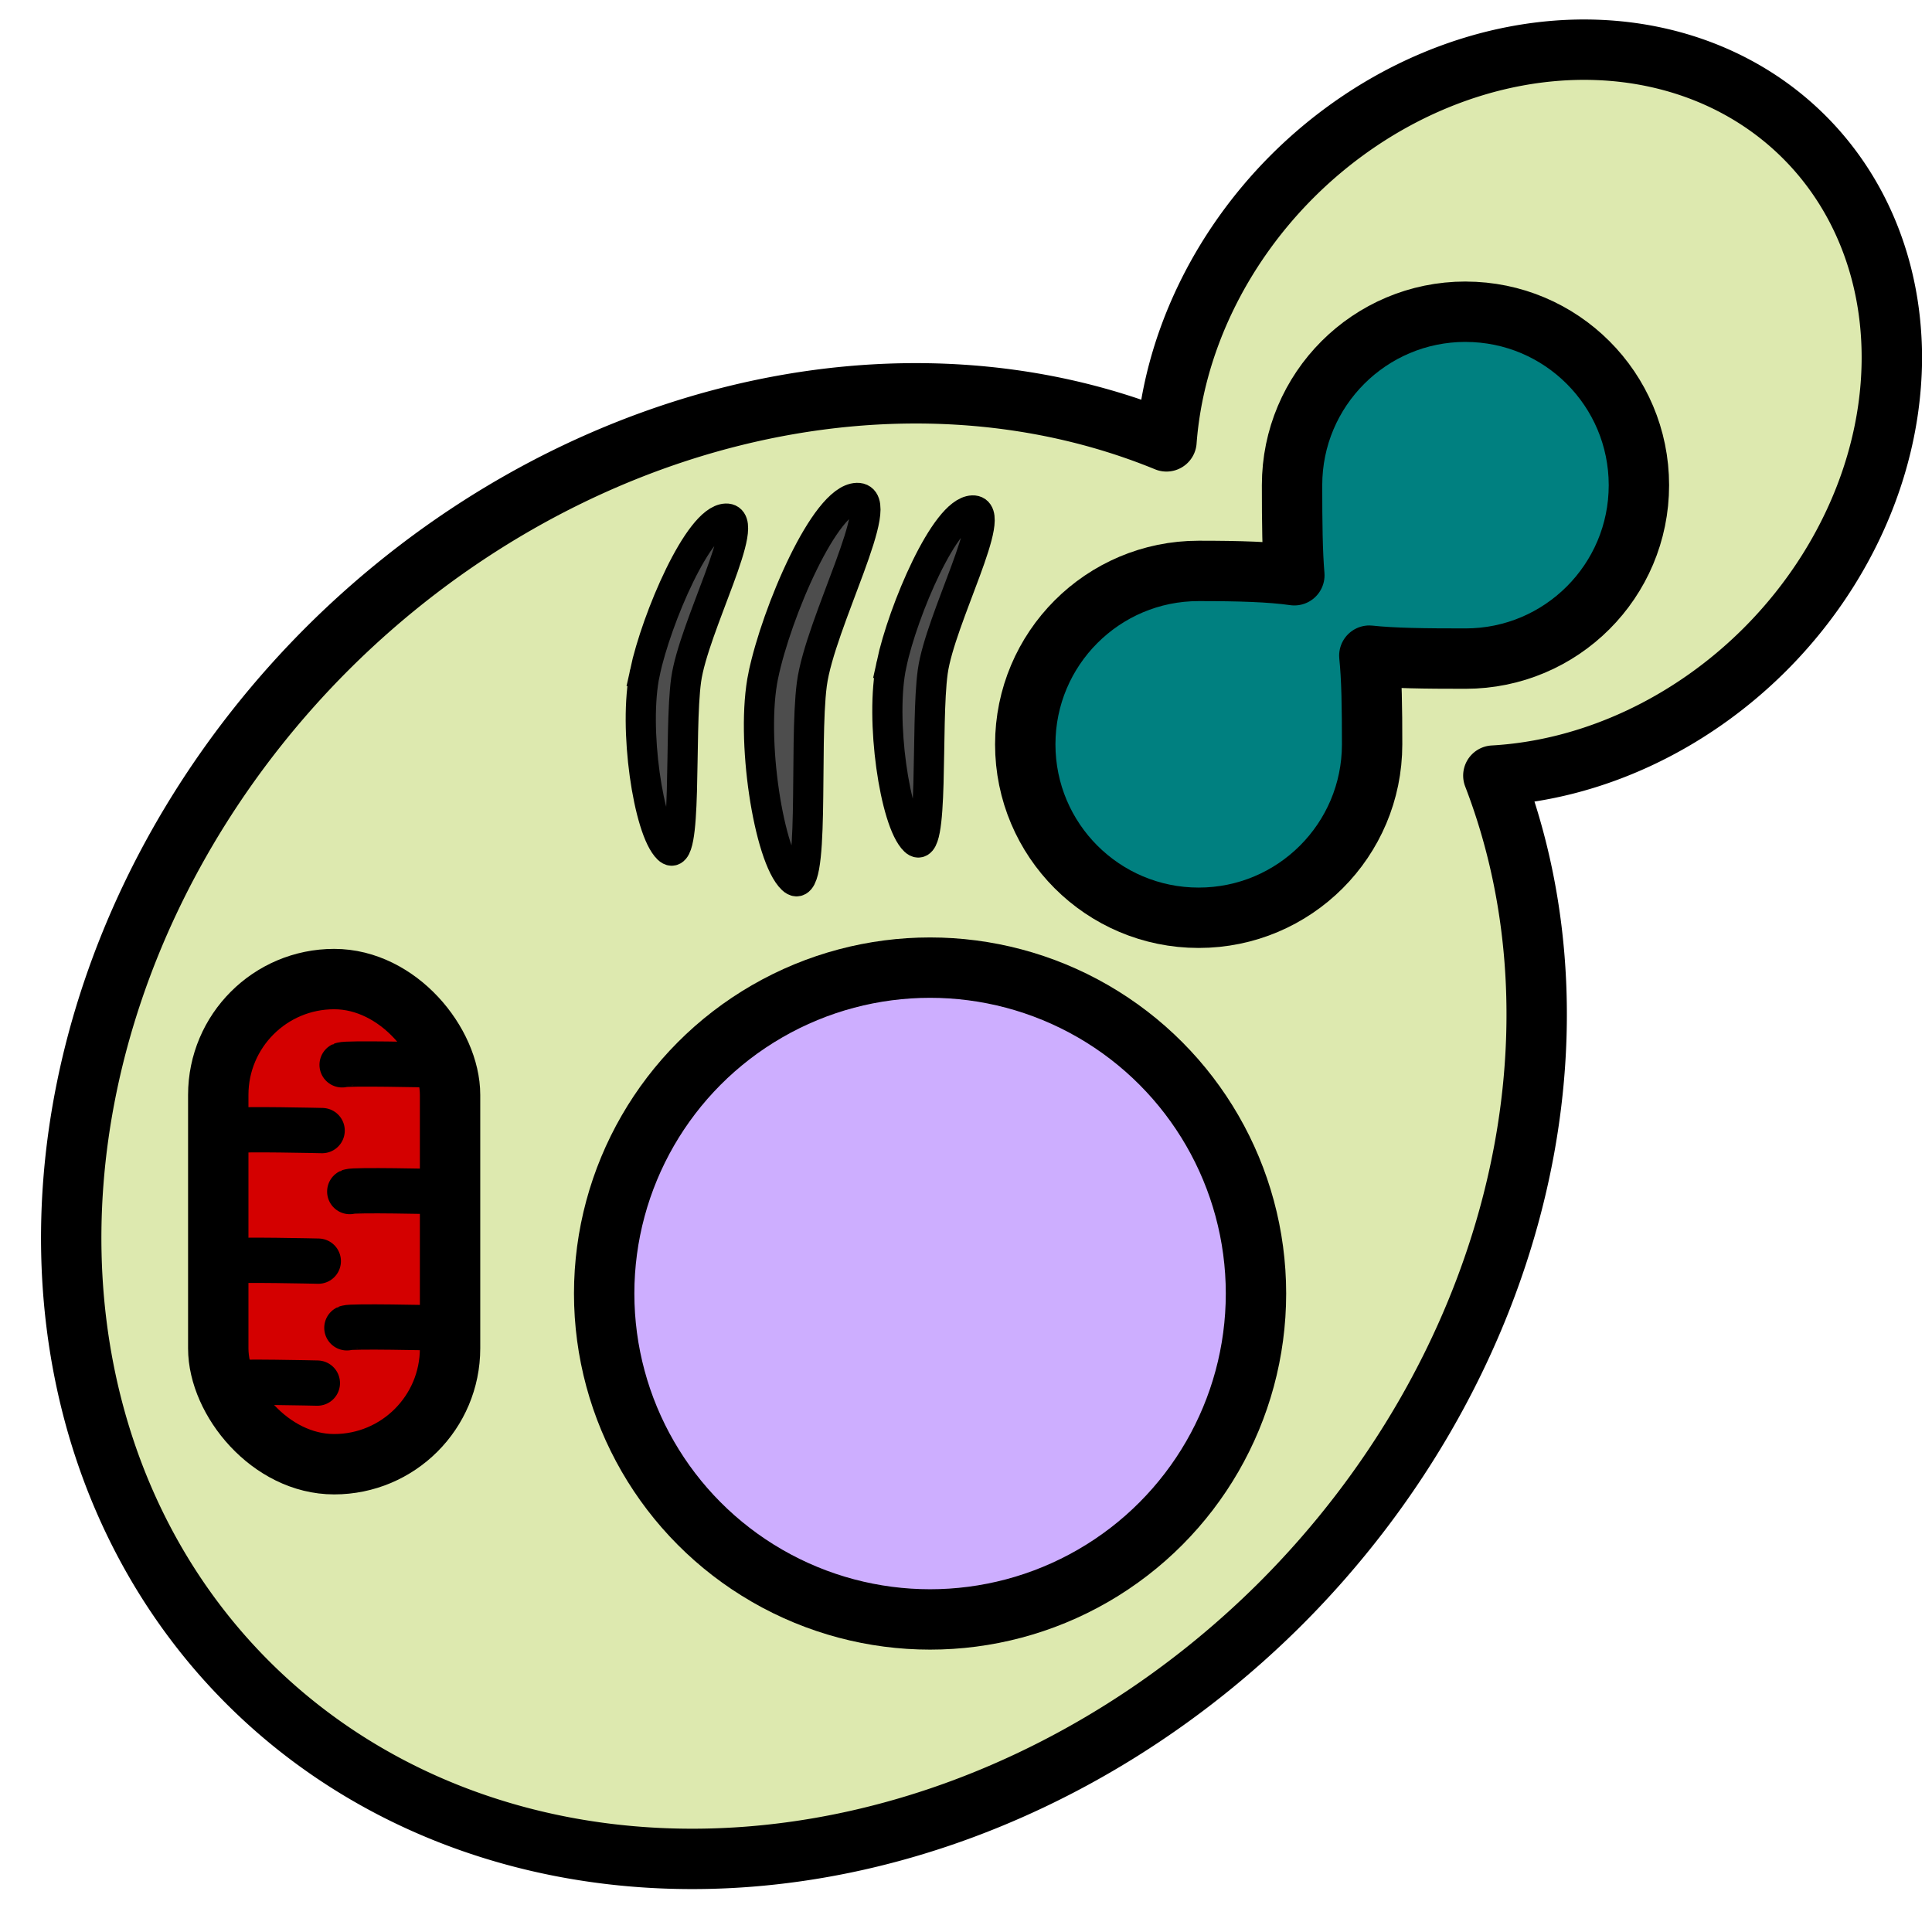 <?xml version="1.0" encoding="UTF-8" standalone="no"?>
<!-- Created with Inkscape (http://www.inkscape.org/) -->

<svg
   xmlns:dc="http://purl.org/dc/elements/1.1/"
   xmlns:cc="http://creativecommons.org/ns#"
   xmlns:rdf="http://www.w3.org/1999/02/22-rdf-syntax-ns#"
   xmlns:svg="http://www.w3.org/2000/svg"
   xmlns="http://www.w3.org/2000/svg"
   xmlns:sodipodi="http://sodipodi.sourceforge.net/DTD/sodipodi-0.dtd"
   xmlns:inkscape="http://www.inkscape.org/namespaces/inkscape"
   width="64"
   height="64"
   viewBox="0 0 64 64"
   id="svg5133"
   version="1.1"
   inkscape:version="0.91 r13725"
   sodipodi:docname="favicon.svg"
   inkscape:export-filename="f:\research\drummondlab.github.io\assets\images\favicon.png"
   inkscape:export-xdpi="90"
   inkscape:export-ydpi="90">
  <defs
     id="defs5135" />
  <sodipodi:namedview
     id="base"
     pagecolor="#ffffff"
     bordercolor="#666666"
     borderopacity="1.0"
     inkscape:pageopacity="0.0"
     inkscape:pageshadow="2"
     inkscape:zoom="3.959798"
     inkscape:cx="-83.553014"
     inkscape:cy="71.47803"
     inkscape:document-units="px"
     inkscape:current-layer="layer1"
     showgrid="false"
     units="px"
     inkscape:window-width="2560"
     inkscape:window-height="1387"
     inkscape:window-x="-8"
     inkscape:window-y="-8"
     inkscape:window-maximized="1" />
  <g
     inkscape:label="Layer 1"
     inkscape:groupmode="layer"
     id="layer1"
     transform="translate(0,-988.362)">
    <path
       style="opacity:1;fill:#dde9af;fill-opacity:1;stroke:#000000;stroke-width:2;stroke-linecap:round;stroke-linejoin:round;stroke-miterlimit:4;stroke-dasharray:none;stroke-dashoffset:0;stroke-opacity:1"
       d="M 52.924 1.654 A 11.077 12.923 45 0 0 42.801 5.85 A 11.077 12.923 45 0 0 38.641 14.621 A 22.35 26.075 45 0 0 10.84 21.49 A 22.35 26.075 45 0 0 8.205 55.732 A 22.35 26.075 45 0 0 42.447 53.098 A 22.35 26.075 45 0 0 49.469 25.693 A 11.077 12.923 45 0 0 58.467 21.514 A 11.077 12.923 45 0 0 59.771 4.543 A 11.077 12.923 45 0 0 52.924 1.654 z "
       id="path5681"
       transform="translate(0,988.362)" />
    <circle
       r="10.796"
       cy="1031.212"
       cx="30.81"
       id="circle5688"
       style="opacity:1;fill:#cdaeff;fill-opacity:1;stroke:#000000;stroke-width:2;stroke-linecap:round;stroke-linejoin:round;stroke-miterlimit:4;stroke-dasharray:none;stroke-dashoffset:0;stroke-opacity:1" />
    <g
       id="g5745"
       transform="matrix(0.996,0.084,-0.084,0.996,84.856,-0.338)">
      <path
         sodipodi:nodetypes="zzzzz"
         inkscape:connector-curvature="0"
         id="path5692"
         d="m 21.703,1013.212 c -0.235,1.84 0.551,5.184 1.26,5.754 0.71,0.571 0.029,-3.864 0.123,-5.63 0.095,-1.766 1.764,-5.547 0.866,-5.437 -0.897,0.11 -2.015,3.474 -2.25,5.313 z"
         style="fill:#4d4d4d;fill-rule:evenodd;stroke:#000000;stroke-width:1px;stroke-linecap:butt;stroke-linejoin:miter;stroke-opacity:1" />
      <path
         style="fill:#4d4d4d;fill-rule:evenodd;stroke:#000000;stroke-width:1px;stroke-linecap:butt;stroke-linejoin:miter;stroke-opacity:1"
         d="m 25.622,1012.968 c -0.261,2.122 0.69,5.989 1.528,6.654 0.839,0.664 0.002,-4.461 0.099,-6.5 0.097,-2.039 2.028,-6.39 0.974,-6.271 -1.054,0.12 -2.34,3.994 -2.601,6.117 z"
         id="path5694"
         inkscape:connector-curvature="0"
         sodipodi:nodetypes="zzzzz" />
      <path
         sodipodi:nodetypes="zzzzz"
         inkscape:connector-curvature="0"
         id="path5696"
         d="m 29.824,1012.256 c -0.235,1.84 0.551,5.184 1.26,5.754 0.71,0.571 0.029,-3.864 0.123,-5.63 0.095,-1.766 1.764,-5.547 0.866,-5.437 -0.897,0.11 -2.015,3.474 -2.25,5.313 z"
         style="fill:#4d4d4d;fill-rule:evenodd;stroke:#000000;stroke-width:1px;stroke-linecap:butt;stroke-linejoin:miter;stroke-opacity:1" />
    </g>
    <g
       id="g5722"
       transform="translate(31.694,-1.389)">
      <rect
         ry="3.839"
         y="1022.184"
         x="-24.464"
         height="16.071"
         width="7.679"
         id="rect5708"
         style="opacity:1;fill:#d40000;fill-opacity:1;stroke:#000000;stroke-width:2;stroke-linecap:round;stroke-linejoin:round;stroke-miterlimit:4;stroke-dasharray:none;stroke-dashoffset:0;stroke-opacity:1" />
      <path
         inkscape:connector-curvature="0"
         id="path5710"
         d="m -23.896,1027.203 c 0.126,-0.063 2.873,0 2.873,0"
         style="fill:none;fill-rule:evenodd;stroke:#000000;stroke-width:1.5;stroke-linecap:round;stroke-linejoin:round;stroke-miterlimit:4;stroke-dasharray:none;stroke-opacity:1" />
      <path
         style="fill:none;fill-rule:evenodd;stroke:#000000;stroke-width:1.5;stroke-linecap:round;stroke-linejoin:round;stroke-miterlimit:4;stroke-dasharray:none;stroke-opacity:1"
         d="m -20.108,1029.223 c 0.126,-0.063 2.873,0 2.873,0"
         id="path5712"
         inkscape:connector-curvature="0" />
      <path
         inkscape:connector-curvature="0"
         id="path5714"
         d="m -24.023,1031.528 c 0.126,-0.063 2.873,0 2.873,0"
         style="fill:none;fill-rule:evenodd;stroke:#000000;stroke-width:1.5;stroke-linecap:round;stroke-linejoin:round;stroke-miterlimit:4;stroke-dasharray:none;stroke-opacity:1" />
      <path
         style="fill:none;fill-rule:evenodd;stroke:#000000;stroke-width:1.5;stroke-linecap:round;stroke-linejoin:round;stroke-miterlimit:4;stroke-dasharray:none;stroke-opacity:1"
         d="m -20.203,1033.737 c 0.126,-0.063 2.873,0 2.873,0"
         id="path5716"
         inkscape:connector-curvature="0" />
      <path
         inkscape:connector-curvature="0"
         id="path5718"
         d="m -24.054,1035.568 c 0.126,-0.063 2.873,0 2.873,0"
         style="fill:none;fill-rule:evenodd;stroke:#000000;stroke-width:1.5;stroke-linecap:round;stroke-linejoin:round;stroke-miterlimit:4;stroke-dasharray:none;stroke-opacity:1" />
      <path
         style="fill:none;fill-rule:evenodd;stroke:#000000;stroke-width:1.5;stroke-linecap:round;stroke-linejoin:round;stroke-miterlimit:4;stroke-dasharray:none;stroke-opacity:1"
         d="m -20.361,1025.025 c 0.126,-0.063 2.873,0 2.873,0"
         id="path5720"
         inkscape:connector-curvature="0" />
    </g>
    <path
       style="opacity:1;fill:#008080;fill-opacity:1;stroke:#000000;stroke-width:2;stroke-linecap:round;stroke-linejoin:round;stroke-miterlimit:4;stroke-dasharray:none;stroke-dashoffset:0;stroke-opacity:1"
       d="m 48.547,998.688 c -3.173,0 -5.746,2.573 -5.746,5.746 -10e-7,1.264 0.011,2.215 0.076,2.984 -0.792,-0.113 -1.814,-0.144 -3.17,-0.144 -3.173,0 -5.744,2.573 -5.744,5.746 -3.2e-5,3.173 2.571,5.744 5.744,5.744 3.173,0 5.746,-2.571 5.746,-5.744 0,-1.23 -0.013,-2.177 -0.092,-2.939 0.794,0.086 1.818,0.098 3.186,0.098 3.173,0 5.744,-2.571 5.744,-5.744 -10e-7,-3.173 -2.571,-5.746 -5.744,-5.746 z"
       id="circle5737"
       inkscape:connector-curvature="0" />
  </g>
</svg>
